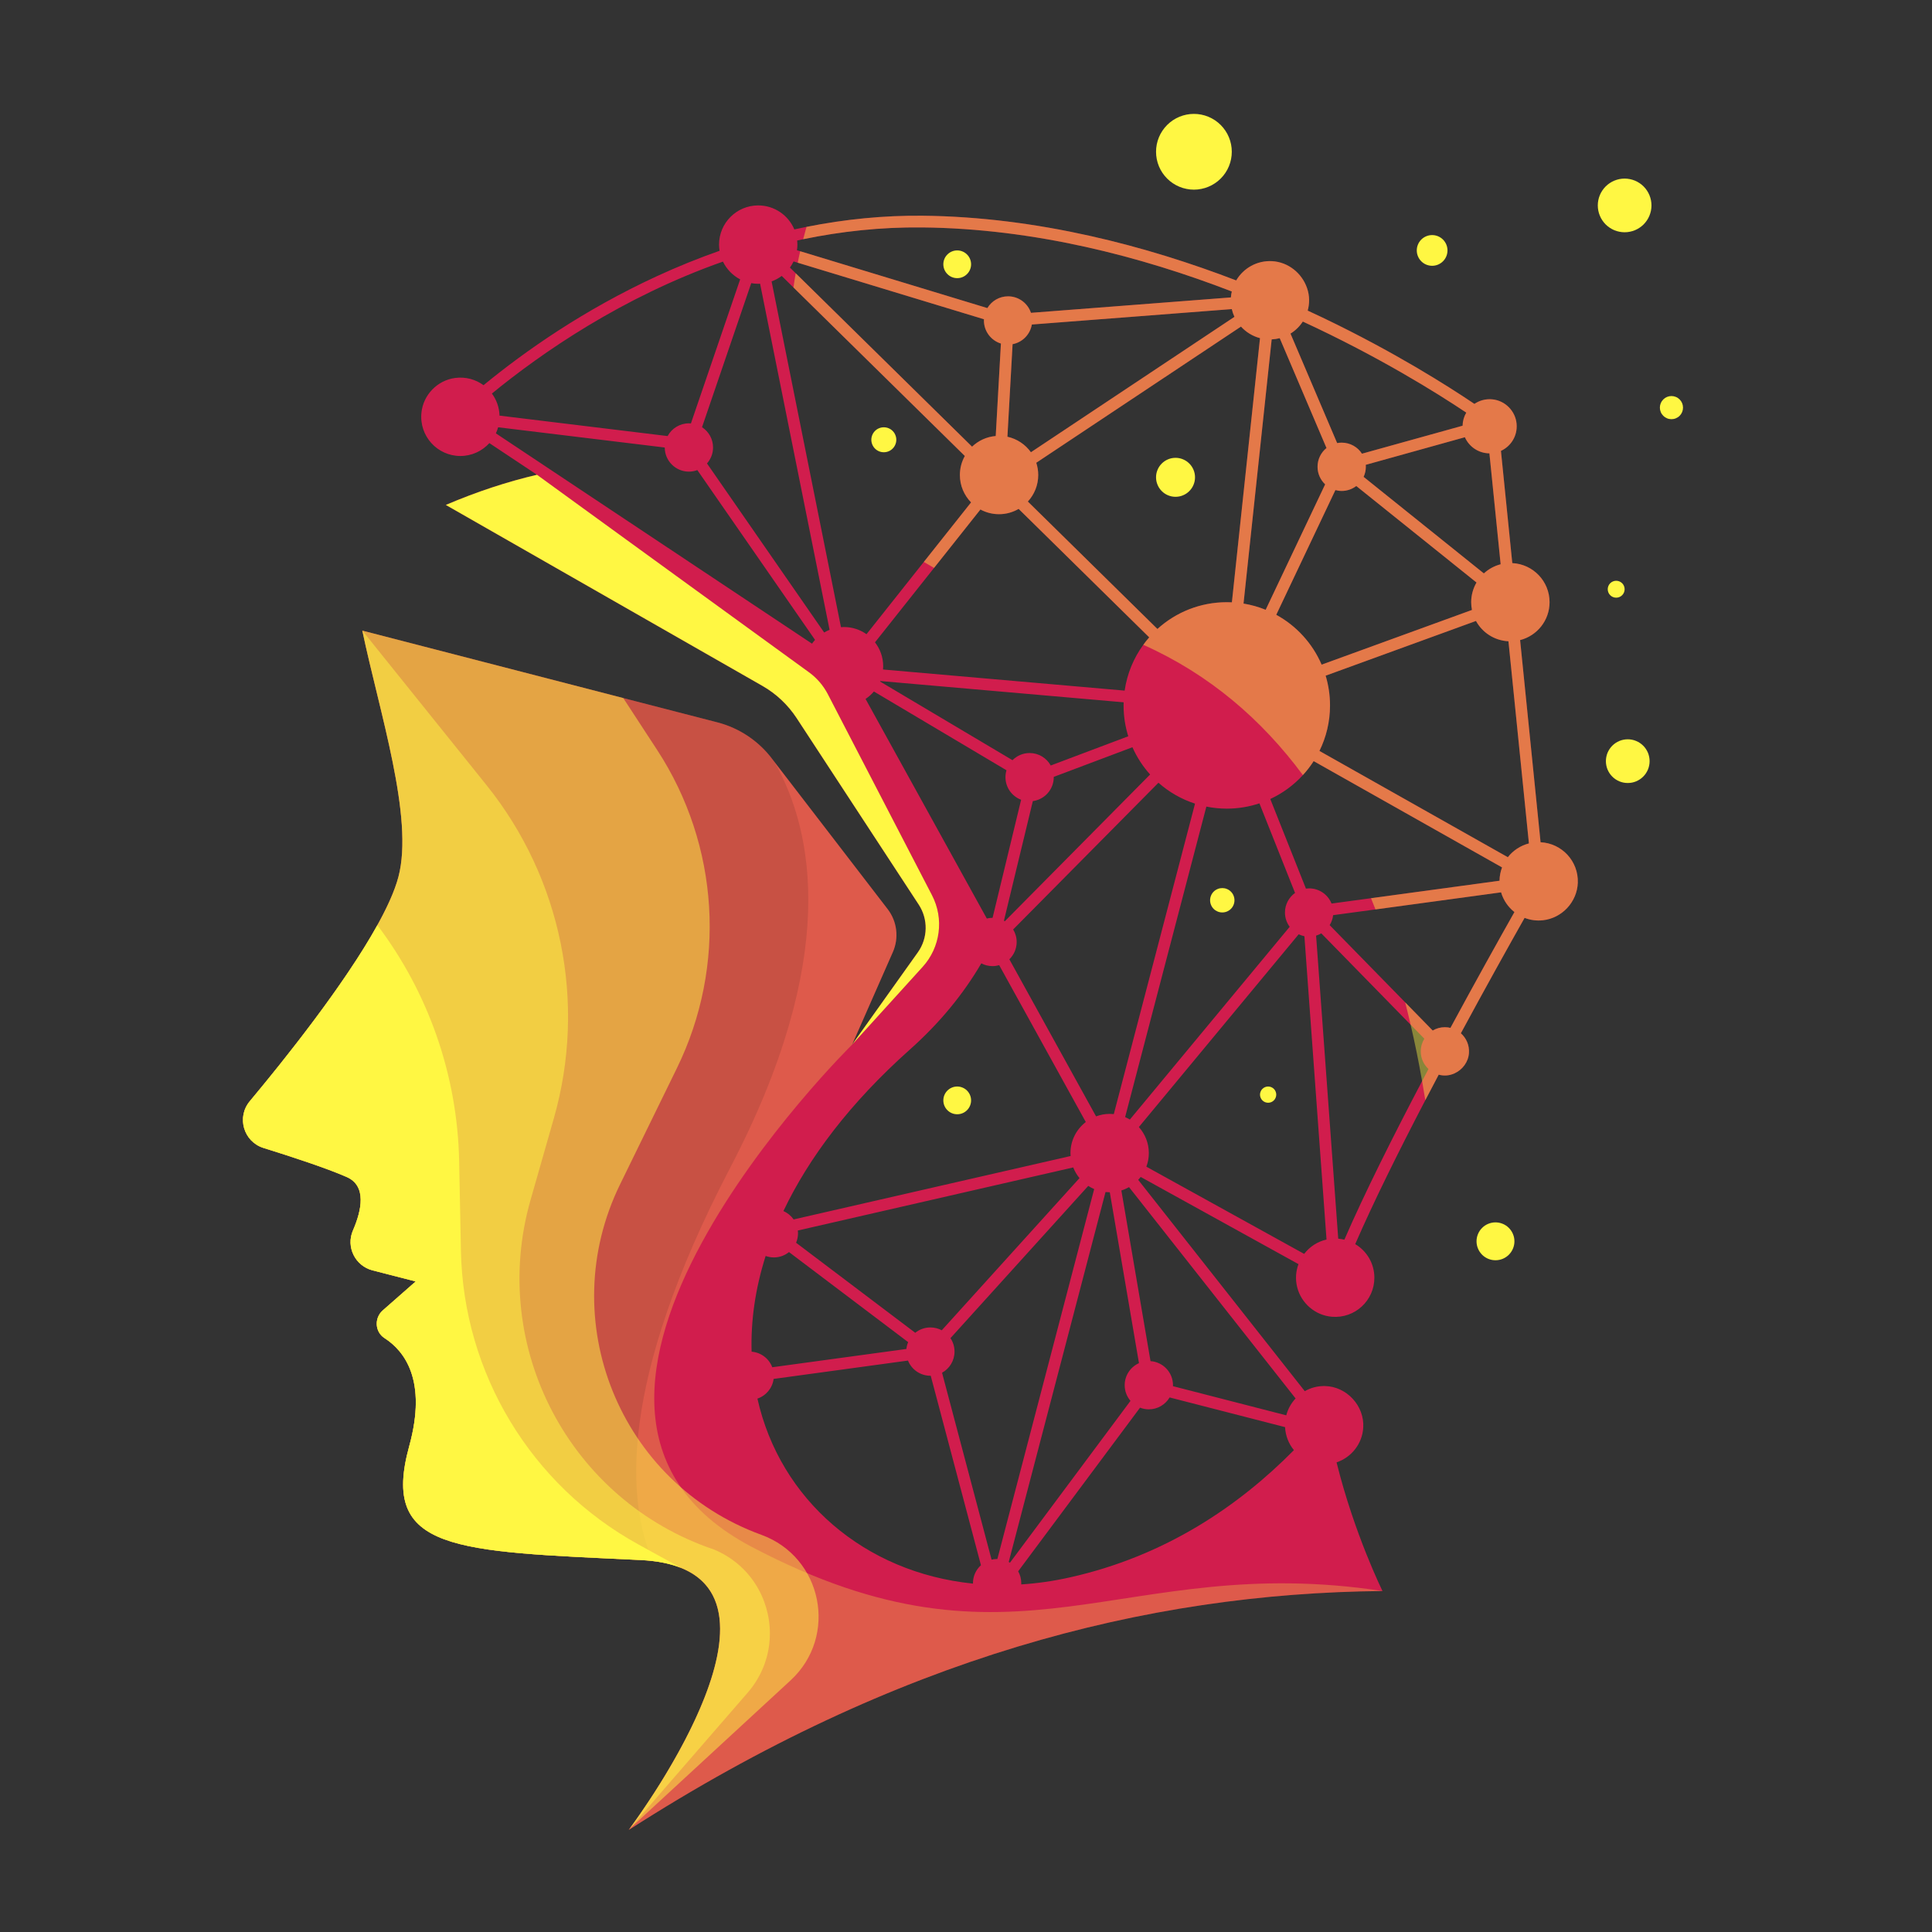 <svg xmlns="http://www.w3.org/2000/svg" xmlns:xlink="http://www.w3.org/1999/xlink" width="500" zoomAndPan="magnify" viewBox="0 0 375 375" height="500" preserveAspectRatio="xMidYMid meet" version="1.0"><rect x="0" y="0" width="375" height="375" fill="#333333" stroke="none"/><defs><filter x="0%" y="0%" width="100%" height="100%" id="92fc7ae495"><feColorMatrix values="0 0 0 0 1 0 0 0 0 1 0 0 0 0 1 0 0 0 1 0" color-interpolation-filters="sRGB"/></filter><mask id="256047857c"><g filter="url(#92fc7ae495)"><rect x="-37.5" width="450" fill="#000000" y="-37.5" height="450" fill-opacity="0.28"/></g></mask><clipPath id="98580e81e5"><path d="M 1 1 L 222.559 1 L 222.559 234.441 L 1 234.441 Z M 1 1 " clip-rule="nonzero"/></clipPath><clipPath id="079ee206d8"><rect x="0" width="223" y="0" height="235"/></clipPath><mask id="0b955357d9"><g filter="url(#92fc7ae495)"><rect x="-37.5" width="450" fill="#000000" y="-37.5" height="450" fill-opacity="0.1"/></g></mask><clipPath id="b905385448"><rect x="0" width="112" y="0" height="183"/></clipPath><mask id="65fb7ac0a9"><g filter="url(#92fc7ae495)"><rect x="-37.5" width="450" fill="#000000" y="-37.5" height="450" fill-opacity="0.5"/></g></mask><clipPath id="3d3a48d9a8"><path d="M 1 1 L 113 1 L 113 234.441 L 1 234.441 Z M 1 1 " clip-rule="nonzero"/></clipPath><clipPath id="afeb5302ce"><rect x="0" width="114" y="0" height="235"/></clipPath><mask id="816afb2fb9"><g filter="url(#92fc7ae495)"><rect x="-37.5" width="450" fill="#000000" y="-37.5" height="450" fill-opacity="0.21"/></g></mask><clipPath id="cd9904badb"><path d="M 0.398 1 L 96.641 1 L 96.641 112 L 0.398 112 Z M 0.398 1 " clip-rule="nonzero"/></clipPath><clipPath id="c56dc96c13"><rect x="0" width="97" y="0" height="113"/></clipPath><mask id="756133b84e"><g filter="url(#92fc7ae495)"><rect x="-37.5" width="450" fill="#000000" y="-37.5" height="450" fill-opacity="0.51"/></g></mask><clipPath id="c8ea3297f9"><path d="M 1 1 L 103.762 1 L 103.762 234.441 L 1 234.441 Z M 1 1 " clip-rule="nonzero"/></clipPath><clipPath id="84fb8320f9"><rect x="0" width="104" y="0" height="235"/></clipPath><mask id="94eb14d97a"><g filter="url(#92fc7ae495)"><rect x="-37.5" width="450" fill="#000000" y="-37.5" height="450" fill-opacity="0.42"/></g></mask><clipPath id="2fb35a352f"><path d="M 1 0.762 L 153.48 0.762 L 153.48 172.602 L 1 172.602 Z M 1 0.762 " clip-rule="nonzero"/></clipPath><clipPath id="b95e976f82"><rect x="0" width="154" y="0" height="173"/></clipPath></defs><path fill="#d11d4d" d="M 299.023 163.48 L 295.051 124.242 C 298.336 123.406 300.77 120.434 300.77 116.887 C 300.77 112.809 297.562 109.496 293.535 109.297 L 291.332 87.516 C 293.27 86.625 294.574 84.594 294.371 82.277 C 294.164 79.801 292.168 77.77 289.699 77.516 C 288.391 77.379 287.168 77.727 286.184 78.398 C 280.809 74.777 270.516 68.277 257.039 61.801 C 256 61.305 254.926 60.801 253.824 60.289 C 254.191 58.945 254.234 57.469 253.695 55.906 C 252.684 52.984 250.016 50.867 246.934 50.691 C 243.961 50.523 241.336 52.07 239.945 54.43 C 222.84 47.859 201.52 42.094 179.031 41.871 C 171.598 41.805 164.09 42.531 156.543 44.035 C 155.758 44.188 154.973 44.355 154.18 44.527 C 153.031 41.793 150.324 39.871 147.172 39.871 C 142.973 39.871 139.566 43.277 139.566 47.48 C 139.566 47.887 139.609 48.285 139.668 48.676 C 135.621 50.098 131.566 51.734 127.516 53.602 C 113.316 60.148 101.941 68.129 93.852 74.766 C 92.34 73.66 90.41 73.09 88.336 73.363 C 84.906 73.82 82.176 76.617 81.805 80.055 C 81.312 84.633 84.887 88.508 89.363 88.508 C 91.598 88.508 93.594 87.535 94.988 86.008 L 104.23 92.152 C 98.469 93.5 92.559 95.434 86.535 98.008 L 147.992 133.133 C 150.664 134.66 152.934 136.801 154.625 139.379 L 178.328 175.586 C 180.184 178.422 180.113 182.102 178.148 184.859 L 165.387 202.777 L 173.305 184.793 C 174.516 182.039 174.129 178.852 172.301 176.469 L 150.32 147.887 L 149.969 147.426 C 147.312 143.859 143.52 141.309 139.219 140.203 L 120.973 135.492 L 70.336 122.406 C 70.332 122.398 70.328 122.398 70.328 122.398 C 70.328 122.398 70.328 122.398 70.328 122.406 C 70.328 122.41 70.328 122.418 70.332 122.426 C 73.633 138.172 80.371 158.672 77.34 170.184 C 74.305 181.73 57.441 203.016 48.477 213.754 C 45.887 216.863 47.281 221.609 51.152 222.816 C 56.621 224.52 63.473 226.766 67.316 228.465 C 71.211 230.184 70.207 234.918 68.504 238.84 C 67.117 242.035 68.945 245.715 72.32 246.578 L 80.688 248.73 L 74.285 254.355 C 72.617 255.828 72.762 258.523 74.633 259.723 C 78.484 262.195 82.957 267.895 79.43 280.691 C 73.793 301.16 88.223 301.082 124.312 302.801 C 125.141 302.836 125.934 302.902 126.688 302.992 C 157.613 306.707 124.316 352.125 122.129 355.055 L 122.031 355.188 C 122.027 355.191 122.023 355.199 122.02 355.203 C 174.066 321.773 222.305 309.25 268.344 308.816 C 268.344 308.816 262.879 297.777 259.426 283.844 C 262.305 282.879 264.418 280.25 264.605 277.094 C 264.863 272.879 261.395 269.113 257.168 269.031 C 255.742 269 254.406 269.367 253.258 270.027 L 220.926 229.008 C 221.098 228.828 221.254 228.637 221.406 228.441 L 252.035 245.367 C 251.535 246.715 251.383 248.23 251.777 249.828 C 252.555 252.973 255.305 255.324 258.531 255.582 C 263.012 255.945 266.766 252.414 266.766 248.004 C 266.766 245.23 265.273 242.805 263.047 241.48 C 266.59 233.324 271.535 223.367 276.652 213.551 C 277.516 211.895 278.387 210.234 279.254 208.594 C 280.18 208.84 281.207 208.84 282.297 208.352 C 283.883 207.637 285.012 206.117 285.125 204.387 C 285.23 202.855 284.594 201.477 283.551 200.555 C 288.426 191.523 292.93 183.461 295.922 178.156 C 297.016 178.578 298.223 178.766 299.492 178.621 C 303.195 178.207 306.113 175.07 306.254 171.348 C 306.402 167.148 303.145 163.68 299.023 163.48 Z M 289.094 87.996 L 291.273 109.523 C 290.039 109.844 288.926 110.461 288.016 111.297 L 264.676 92.559 C 264.949 91.965 265.109 91.301 265.109 90.602 C 265.109 90.473 265.102 90.348 265.09 90.223 L 284.332 84.867 C 285.145 86.699 286.969 87.977 289.094 87.996 Z M 285.707 118.391 L 256.527 129.008 C 254.754 124.883 251.637 121.473 247.719 119.332 L 259.199 95.125 C 259.59 95.227 260 95.293 260.418 95.293 C 261.484 95.293 262.465 94.93 263.254 94.336 L 286.59 113.066 C 285.938 114.191 285.555 115.496 285.555 116.887 C 285.555 117.402 285.613 117.902 285.707 118.391 Z M 254.98 147.734 L 291.547 168.363 C 291.242 169.168 291.066 170.035 291.055 170.949 L 266.113 174.34 L 258.453 175.379 C 257.762 173.652 256.074 172.434 254.102 172.434 C 253.887 172.434 253.68 172.449 253.48 172.477 L 246.562 155.086 C 248.973 153.965 251.121 152.383 252.891 150.445 C 253.664 149.605 254.363 148.699 254.98 147.734 Z M 252.875 62.414 C 267.594 69.219 278.816 76.219 284.605 80.09 C 284.164 80.836 283.906 81.703 283.887 82.633 L 264.355 88.062 C 263.523 86.77 262.074 85.918 260.418 85.918 C 260.117 85.918 259.82 85.945 259.539 86.004 L 250.484 64.754 C 251.441 64.16 252.258 63.359 252.875 62.414 Z M 246.832 65.875 C 247.367 65.852 247.891 65.77 248.395 65.641 L 257.473 86.961 C 256.41 87.82 255.734 89.129 255.734 90.602 C 255.734 91.945 256.305 93.156 257.211 94.012 L 245.664 118.359 C 244.301 117.805 242.863 117.398 241.367 117.152 Z M 240.871 63.391 C 241.844 64.465 243.121 65.254 244.566 65.633 L 239.109 116.91 C 238.777 116.895 238.453 116.887 238.121 116.887 C 232.938 116.887 228.215 118.852 224.656 122.082 L 199.504 97.348 C 200.754 95.992 201.52 94.188 201.52 92.199 C 201.52 91.367 201.383 90.566 201.141 89.82 Z M 148.609 243.781 C 149.109 243.961 149.645 244.066 150.203 244.066 C 151.32 244.066 152.34 243.676 153.145 243.027 L 176.273 260.508 C 176.098 260.922 175.98 261.367 175.93 261.832 L 149.898 265.383 C 149.277 263.723 147.734 262.508 145.887 262.363 C 145.715 256.469 146.566 250.223 148.609 243.781 Z M 154.859 238.84 L 208.312 226.598 C 208.609 227.355 209.02 228.055 209.531 228.668 L 182.797 258.207 C 182.141 257.855 181.387 257.656 180.59 257.656 C 179.473 257.656 178.449 258.047 177.648 258.695 L 154.52 241.215 C 154.762 240.652 154.895 240.027 154.895 239.379 C 154.895 239.195 154.883 239.016 154.859 238.84 Z M 188.855 307.379 C 167.773 305.234 151.395 291.055 147.016 271.469 C 148.684 270.906 149.926 269.434 150.16 267.648 L 176.238 264.086 C 176.93 265.812 178.613 267.031 180.59 267.031 C 180.609 267.031 180.633 267.027 180.652 267.027 L 190.402 303.809 C 189.453 304.668 188.852 305.902 188.852 307.281 C 188.852 307.316 188.855 307.348 188.855 307.379 Z M 182.852 266.449 C 184.297 265.648 185.273 264.113 185.273 262.344 C 185.273 261.375 184.984 260.48 184.484 259.734 L 211.23 230.18 C 211.594 230.418 211.977 230.625 212.379 230.797 L 193.59 302.598 L 193.543 302.598 C 193.168 302.598 192.812 302.645 192.465 302.727 Z M 198.215 307.535 C 198.219 307.453 198.227 307.367 198.227 307.281 C 198.227 306.449 198.008 305.668 197.625 304.988 L 221.281 273.227 C 221.809 273.434 222.387 273.551 222.988 273.551 C 224.707 273.551 226.207 272.621 227.023 271.242 L 249.43 277.004 C 249.516 278.695 250.137 280.242 251.148 281.469 C 240.426 292.328 226.156 302.043 207.641 306.176 C 204.441 306.891 201.293 307.34 198.215 307.535 Z M 218.301 268.863 C 218.301 270.027 218.727 271.086 219.426 271.906 L 196.031 303.32 C 195.949 303.266 195.875 303.215 195.793 303.172 L 214.582 231.375 C 214.844 231.398 215.109 231.418 215.383 231.418 L 215.41 231.418 L 221.074 264.586 C 219.438 265.32 218.301 266.957 218.301 268.863 Z M 215.383 216.203 C 214.453 216.203 213.566 216.383 212.746 216.688 L 195.914 186.199 C 196.789 185.344 197.336 184.152 197.336 182.836 C 197.336 181.945 197.082 181.117 196.652 180.41 L 224.855 151.93 C 226.895 153.734 229.305 155.129 231.953 155.984 L 216.188 216.246 C 215.922 216.223 215.656 216.203 215.383 216.203 Z M 169.836 124.676 L 181.301 110.23 L 190.301 98.891 C 191.371 99.477 192.605 99.805 193.918 99.805 C 195.301 99.805 196.602 99.426 197.715 98.777 L 223.062 123.711 C 222.656 124.172 222.27 124.656 221.914 125.156 C 220.039 127.727 218.77 130.758 218.293 134.047 L 171.391 129.949 C 171.406 129.738 171.426 129.527 171.426 129.316 C 171.426 127.566 170.828 125.961 169.836 124.676 Z M 170.855 132.188 L 218.098 136.316 C 218.094 136.516 218.086 136.719 218.086 136.922 C 218.086 139.008 218.402 141.02 218.996 142.91 L 203.949 148.582 C 203.148 147.137 201.617 146.164 199.852 146.164 C 198.551 146.164 197.371 146.695 196.523 147.551 L 170.824 132.285 C 170.836 132.254 170.844 132.219 170.855 132.188 Z M 200.473 155.492 C 202.766 155.188 204.535 153.227 204.535 150.852 L 204.535 150.789 L 219.805 145.039 C 220.668 146.984 221.832 148.77 223.234 150.332 L 195.035 178.812 C 194.98 178.777 194.926 178.738 194.863 178.707 Z M 200.102 87.781 C 199.023 86.273 197.41 85.18 195.539 84.77 L 196.543 66.805 C 198.461 66.441 199.953 64.914 200.281 62.988 L 239.09 59.996 C 239.211 60.523 239.387 61.023 239.605 61.5 Z M 154.734 46.68 C 155.117 46.598 155.504 46.516 155.891 46.434 C 163.219 44.918 170.949 44.059 179.004 44.145 C 200.766 44.359 221.555 49.812 239.09 56.574 C 239 56.949 238.945 57.336 238.914 57.73 L 200.109 60.719 C 199.484 58.859 197.734 57.516 195.664 57.516 C 193.957 57.516 192.469 58.43 191.648 59.797 L 155.32 48.766 L 154.688 48.574 C 154.738 48.215 154.777 47.852 154.777 47.48 C 154.777 47.207 154.762 46.941 154.734 46.68 Z M 154.031 50.746 L 154.84 50.992 L 190.988 61.969 C 190.98 62.047 190.977 62.125 190.977 62.203 C 190.977 64.309 192.363 66.09 194.277 66.68 L 193.27 84.629 C 191.492 84.777 189.891 85.539 188.676 86.699 L 154.445 53.035 L 153.328 51.938 C 153.598 51.562 153.828 51.168 154.031 50.746 Z M 140.324 50.777 C 141.039 52.254 142.211 53.465 143.664 54.223 L 134.105 82.188 C 133.98 82.176 133.852 82.168 133.715 82.168 C 131.93 82.168 130.375 83.168 129.586 84.641 L 96.957 80.672 C 96.91 79.066 96.371 77.594 95.477 76.387 C 105.062 68.543 120.684 57.68 140.324 50.777 Z M 157.609 124.934 L 96.25 84.113 C 96.426 83.734 96.57 83.34 96.688 82.934 L 129.027 86.863 C 129.031 89.445 131.133 91.543 133.715 91.543 C 134.293 91.543 134.844 91.434 135.352 91.242 L 158.199 124.203 C 157.992 124.438 157.789 124.676 157.609 124.934 Z M 159.969 122.766 L 137.227 89.953 C 137.957 89.129 138.402 88.047 138.402 86.855 C 138.402 85.203 137.551 83.758 136.262 82.922 L 145.816 54.957 C 146.258 55.035 146.707 55.086 147.172 55.086 C 147.293 55.086 147.414 55.07 147.531 55.062 L 161.02 122.25 C 160.652 122.395 160.305 122.566 159.969 122.766 Z M 163.234 121.738 L 149.766 54.621 C 150.473 54.363 151.137 54.004 151.73 53.555 L 154.012 55.801 L 187.273 88.508 C 186.66 89.602 186.312 90.859 186.312 92.199 C 186.312 94.27 187.145 96.141 188.484 97.516 L 179.312 109.07 L 168.188 123.098 C 166.949 122.223 165.445 121.707 163.816 121.707 C 163.621 121.707 163.426 121.727 163.234 121.738 Z M 168.004 135.664 C 168.609 135.258 169.156 134.773 169.625 134.219 L 195.359 149.508 C 195.234 149.934 195.16 150.383 195.16 150.852 C 195.16 152.859 196.422 154.562 198.199 155.234 L 192.66 178.148 L 192.645 178.148 C 192.266 178.148 191.898 178.203 191.539 178.285 Z M 176.617 203.707 C 182.457 198.508 187.035 192.867 190.469 186.988 C 191.121 187.328 191.859 187.523 192.645 187.523 C 193.094 187.523 193.527 187.457 193.945 187.34 L 210.754 217.785 C 208.945 219.176 207.777 221.355 207.777 223.812 C 207.777 224.004 207.793 224.191 207.805 224.383 L 154.043 236.691 C 153.547 235.98 152.863 235.418 152.059 235.07 C 156.961 224.766 164.934 214.121 176.617 203.707 Z M 251.473 271.438 C 250.617 272.352 249.988 273.469 249.664 274.715 L 227.668 269.055 C 227.668 268.992 227.676 268.93 227.676 268.863 C 227.676 266.383 225.754 264.363 223.316 264.195 L 217.656 231.07 C 218.18 230.906 218.676 230.684 219.145 230.418 Z M 219.305 217.305 C 219.008 217.129 218.703 216.961 218.387 216.824 L 234.156 156.559 C 235.438 156.816 236.766 156.957 238.121 156.957 C 240.332 156.957 242.461 156.59 244.453 155.93 L 251.367 173.316 C 250.184 174.168 249.41 175.551 249.41 177.117 C 249.41 178.16 249.754 179.117 250.328 179.891 Z M 253.137 243.379 L 222.508 226.453 C 222.816 225.629 222.988 224.742 222.988 223.812 C 222.988 221.871 222.25 220.102 221.055 218.758 L 252.074 181.344 C 252.422 181.508 252.793 181.641 253.184 181.719 L 257.477 240.594 C 255.719 240.988 254.199 241.996 253.137 243.379 Z M 276.031 209.84 C 270.398 220.555 264.832 231.656 260.941 240.621 C 260.555 240.527 260.156 240.461 259.75 240.43 L 255.453 181.605 C 255.812 181.5 256.145 181.348 256.465 181.164 L 273.801 198.895 L 276.461 201.613 C 276.023 202.328 275.766 203.168 275.766 204.066 C 275.766 205.426 276.344 206.641 277.262 207.5 C 276.852 208.277 276.438 209.059 276.031 209.84 Z M 281.531 199.508 C 281.184 199.426 280.824 199.379 280.449 199.379 C 279.586 199.379 278.777 199.613 278.086 200.023 L 272.742 194.555 L 258.086 179.57 C 258.445 178.996 258.68 178.34 258.758 177.633 L 266.98 176.52 L 291.359 173.203 C 291.805 174.734 292.723 176.066 293.949 177.031 C 290.945 182.355 286.426 190.441 281.531 199.508 Z M 292.668 166.383 L 256.102 145.758 C 257.414 143.094 258.156 140.094 258.156 136.922 C 258.156 134.914 257.855 132.973 257.305 131.148 L 286.484 120.527 C 287.719 122.785 290.066 124.336 292.789 124.469 L 296.762 163.707 C 295.117 164.129 293.688 165.082 292.668 166.383 Z M 292.668 166.383 " fill-opacity="1" fill-rule="nonzero"/><path fill="#fff743" d="M 173.973 85.359 C 173.973 85.68 173.91 85.988 173.785 86.285 C 173.664 86.582 173.488 86.844 173.262 87.07 C 173.035 87.297 172.773 87.473 172.477 87.598 C 172.18 87.719 171.871 87.781 171.547 87.781 C 171.227 87.781 170.918 87.719 170.621 87.598 C 170.324 87.473 170.062 87.297 169.836 87.07 C 169.609 86.844 169.434 86.582 169.312 86.285 C 169.188 85.988 169.125 85.68 169.125 85.359 C 169.125 85.035 169.188 84.727 169.312 84.43 C 169.434 84.133 169.609 83.871 169.836 83.645 C 170.062 83.418 170.324 83.242 170.621 83.121 C 170.918 82.996 171.227 82.938 171.547 82.938 C 171.871 82.938 172.18 82.996 172.477 83.121 C 172.773 83.242 173.035 83.418 173.262 83.645 C 173.488 83.871 173.664 84.133 173.785 84.43 C 173.91 84.727 173.973 85.035 173.973 85.359 Z M 173.973 85.359 " fill-opacity="1" fill-rule="nonzero"/><path fill="#fff743" d="M 188.488 51.297 C 188.488 51.652 188.418 51.996 188.281 52.328 C 188.145 52.656 187.949 52.949 187.699 53.199 C 187.445 53.453 187.156 53.648 186.824 53.785 C 186.496 53.922 186.152 53.988 185.793 53.988 C 185.438 53.988 185.094 53.922 184.762 53.785 C 184.434 53.648 184.145 53.453 183.891 53.199 C 183.637 52.949 183.441 52.656 183.305 52.328 C 183.168 51.996 183.102 51.652 183.102 51.297 C 183.102 50.941 183.168 50.598 183.305 50.266 C 183.441 49.938 183.637 49.645 183.891 49.395 C 184.145 49.141 184.434 48.945 184.762 48.809 C 185.094 48.672 185.438 48.605 185.793 48.605 C 186.152 48.605 186.496 48.672 186.824 48.809 C 187.156 48.945 187.445 49.141 187.699 49.395 C 187.949 49.645 188.145 49.938 188.281 50.266 C 188.418 50.598 188.488 50.941 188.488 51.297 Z M 188.488 51.297 " fill-opacity="1" fill-rule="nonzero"/><path fill="#fff743" d="M 239.09 29.457 C 239.09 29.941 239.043 30.418 238.949 30.895 C 238.855 31.367 238.715 31.824 238.531 32.273 C 238.348 32.719 238.121 33.141 237.852 33.543 C 237.586 33.945 237.281 34.316 236.938 34.656 C 236.598 35 236.227 35.305 235.824 35.57 C 235.422 35.84 235 36.066 234.551 36.25 C 234.105 36.438 233.648 36.574 233.172 36.668 C 232.699 36.766 232.223 36.812 231.738 36.812 C 231.258 36.812 230.777 36.766 230.305 36.668 C 229.832 36.574 229.371 36.438 228.926 36.25 C 228.48 36.066 228.055 35.84 227.652 35.57 C 227.254 35.305 226.883 35 226.539 34.656 C 226.199 34.316 225.895 33.945 225.625 33.543 C 225.355 33.141 225.129 32.719 224.945 32.273 C 224.762 31.824 224.621 31.367 224.527 30.895 C 224.434 30.418 224.387 29.941 224.387 29.457 C 224.387 28.977 224.434 28.496 224.527 28.023 C 224.621 27.551 224.762 27.09 224.945 26.645 C 225.129 26.199 225.355 25.773 225.625 25.375 C 225.895 24.973 226.199 24.602 226.539 24.258 C 226.883 23.918 227.254 23.613 227.652 23.344 C 228.055 23.078 228.48 22.852 228.926 22.664 C 229.371 22.48 229.832 22.34 230.305 22.246 C 230.777 22.152 231.258 22.105 231.738 22.105 C 232.223 22.105 232.699 22.152 233.172 22.246 C 233.648 22.34 234.105 22.48 234.551 22.664 C 235 22.852 235.422 23.078 235.824 23.344 C 236.227 23.613 236.598 23.918 236.938 24.258 C 237.281 24.602 237.586 24.973 237.852 25.375 C 238.121 25.773 238.348 26.199 238.531 26.645 C 238.715 27.09 238.855 27.551 238.949 28.023 C 239.043 28.496 239.09 28.977 239.09 29.457 Z M 239.09 29.457 " fill-opacity="1" fill-rule="nonzero"/><path fill="#fff743" d="M 326.672 79.117 C 326.672 79.414 326.617 79.703 326.504 79.977 C 326.387 80.254 326.227 80.496 326.016 80.707 C 325.805 80.918 325.562 81.078 325.285 81.191 C 325.012 81.309 324.727 81.363 324.426 81.363 C 324.129 81.363 323.844 81.309 323.566 81.191 C 323.293 81.078 323.051 80.918 322.84 80.707 C 322.629 80.496 322.465 80.254 322.352 79.977 C 322.238 79.703 322.18 79.414 322.18 79.117 C 322.18 78.82 322.238 78.535 322.352 78.258 C 322.465 77.984 322.629 77.742 322.84 77.531 C 323.051 77.32 323.293 77.156 323.566 77.043 C 323.844 76.93 324.129 76.871 324.426 76.871 C 324.727 76.871 325.012 76.93 325.285 77.043 C 325.562 77.156 325.805 77.32 326.016 77.531 C 326.227 77.742 326.387 77.984 326.504 78.258 C 326.617 78.535 326.672 78.82 326.672 79.117 Z M 326.672 79.117 " fill-opacity="1" fill-rule="nonzero"/><path fill="#fff743" d="M 315.34 114.367 C 315.34 114.586 315.297 114.797 315.215 114.996 C 315.133 115.199 315.012 115.375 314.859 115.527 C 314.707 115.684 314.527 115.801 314.328 115.883 C 314.125 115.969 313.918 116.008 313.699 116.008 C 313.48 116.008 313.273 115.969 313.07 115.883 C 312.871 115.801 312.691 115.684 312.539 115.527 C 312.387 115.375 312.266 115.199 312.184 114.996 C 312.102 114.797 312.059 114.586 312.059 114.367 C 312.059 114.152 312.102 113.941 312.184 113.742 C 312.266 113.539 312.387 113.363 312.539 113.207 C 312.691 113.055 312.871 112.938 313.07 112.852 C 313.273 112.77 313.48 112.727 313.699 112.727 C 313.918 112.727 314.125 112.77 314.328 112.852 C 314.527 112.938 314.707 113.055 314.859 113.207 C 315.012 113.363 315.133 113.539 315.215 113.742 C 315.297 113.941 315.34 114.152 315.34 114.367 Z M 315.34 114.367 " fill-opacity="1" fill-rule="nonzero"/><path fill="#fff743" d="M 280.957 48.609 C 280.957 49.004 280.879 49.383 280.73 49.75 C 280.578 50.113 280.363 50.438 280.082 50.715 C 279.805 50.996 279.48 51.211 279.117 51.363 C 278.75 51.512 278.371 51.59 277.977 51.59 C 277.582 51.59 277.199 51.512 276.836 51.363 C 276.469 51.211 276.148 50.996 275.867 50.715 C 275.59 50.438 275.375 50.113 275.223 49.75 C 275.07 49.383 274.996 49.004 274.996 48.609 C 274.996 48.215 275.07 47.832 275.223 47.469 C 275.375 47.102 275.59 46.781 275.867 46.5 C 276.148 46.223 276.469 46.008 276.836 45.855 C 277.199 45.703 277.582 45.629 277.977 45.629 C 278.371 45.629 278.75 45.703 279.117 45.855 C 279.48 46.008 279.805 46.223 280.082 46.5 C 280.363 46.781 280.578 47.102 280.73 47.469 C 280.879 47.832 280.957 48.215 280.957 48.609 Z M 280.957 48.609 " fill-opacity="1" fill-rule="nonzero"/><path fill="#fff743" d="M 320.188 147.738 C 320.188 148.016 320.16 148.293 320.105 148.566 C 320.051 148.84 319.973 149.105 319.867 149.363 C 319.758 149.621 319.629 149.863 319.473 150.098 C 319.32 150.328 319.141 150.543 318.945 150.738 C 318.75 150.938 318.535 151.113 318.301 151.266 C 318.07 151.422 317.828 151.551 317.57 151.66 C 317.312 151.766 317.047 151.848 316.773 151.902 C 316.5 151.953 316.223 151.98 315.945 151.98 C 315.668 151.98 315.391 151.953 315.117 151.902 C 314.844 151.848 314.578 151.766 314.32 151.66 C 314.062 151.551 313.82 151.422 313.586 151.266 C 313.355 151.113 313.141 150.938 312.945 150.738 C 312.746 150.543 312.57 150.328 312.418 150.098 C 312.262 149.863 312.133 149.621 312.023 149.363 C 311.918 149.105 311.836 148.84 311.785 148.566 C 311.73 148.293 311.703 148.016 311.703 147.738 C 311.703 147.461 311.73 147.184 311.785 146.91 C 311.836 146.637 311.918 146.371 312.023 146.113 C 312.133 145.859 312.262 145.613 312.418 145.383 C 312.57 145.148 312.746 144.934 312.945 144.738 C 313.141 144.543 313.355 144.367 313.586 144.211 C 313.82 144.055 314.062 143.926 314.32 143.82 C 314.578 143.711 314.844 143.633 315.117 143.578 C 315.391 143.523 315.668 143.496 315.945 143.496 C 316.223 143.496 316.5 143.523 316.773 143.578 C 317.047 143.633 317.312 143.711 317.57 143.82 C 317.828 143.926 318.07 144.055 318.301 144.211 C 318.535 144.367 318.75 144.543 318.945 144.738 C 319.141 144.934 319.32 145.148 319.473 145.383 C 319.629 145.613 319.758 145.859 319.867 146.113 C 319.973 146.371 320.051 146.637 320.105 146.91 C 320.16 147.184 320.188 147.461 320.188 147.738 Z M 320.188 147.738 " fill-opacity="1" fill-rule="nonzero"/><path fill="#fff743" d="M 293.949 240.938 C 293.949 241.426 293.855 241.895 293.668 242.344 C 293.48 242.797 293.215 243.191 292.871 243.539 C 292.527 243.883 292.129 244.148 291.68 244.336 C 291.227 244.52 290.758 244.613 290.27 244.613 C 289.785 244.613 289.316 244.52 288.863 244.336 C 288.414 244.148 288.016 243.883 287.672 243.539 C 287.328 243.191 287.062 242.797 286.875 242.344 C 286.688 241.895 286.594 241.426 286.594 240.938 C 286.594 240.449 286.688 239.98 286.875 239.531 C 287.062 239.082 287.328 238.684 287.672 238.34 C 288.016 237.992 288.414 237.727 288.863 237.543 C 289.316 237.355 289.785 237.262 290.27 237.262 C 290.758 237.262 291.227 237.355 291.68 237.543 C 292.129 237.727 292.527 237.992 292.871 238.34 C 293.215 238.684 293.48 239.082 293.668 239.531 C 293.855 239.98 293.949 240.449 293.949 240.938 Z M 293.949 240.938 " fill-opacity="1" fill-rule="nonzero"/><path fill="#fff743" d="M 239.609 174.738 C 239.609 175.055 239.551 175.355 239.43 175.645 C 239.312 175.934 239.141 176.191 238.918 176.414 C 238.695 176.637 238.441 176.805 238.148 176.926 C 237.859 177.047 237.559 177.105 237.246 177.105 C 236.93 177.105 236.629 177.047 236.34 176.926 C 236.051 176.805 235.793 176.637 235.57 176.414 C 235.348 176.191 235.18 175.934 235.059 175.645 C 234.938 175.355 234.879 175.055 234.879 174.738 C 234.879 174.426 234.938 174.125 235.059 173.836 C 235.18 173.543 235.348 173.289 235.57 173.066 C 235.793 172.844 236.051 172.672 236.34 172.555 C 236.629 172.434 236.93 172.375 237.246 172.375 C 237.559 172.375 237.859 172.434 238.148 172.555 C 238.441 172.672 238.695 172.844 238.918 173.066 C 239.141 173.289 239.312 173.543 239.43 173.836 C 239.551 174.125 239.609 174.426 239.609 174.738 Z M 239.609 174.738 " fill-opacity="1" fill-rule="nonzero"/><path fill="#fff743" d="M 247.719 212.469 C 247.719 212.676 247.68 212.879 247.598 213.07 C 247.52 213.266 247.406 213.434 247.258 213.582 C 247.109 213.73 246.941 213.844 246.746 213.926 C 246.555 214.004 246.352 214.043 246.145 214.043 C 245.934 214.043 245.734 214.004 245.539 213.926 C 245.348 213.844 245.176 213.73 245.027 213.582 C 244.883 213.434 244.766 213.266 244.688 213.07 C 244.605 212.879 244.566 212.676 244.566 212.469 C 244.566 212.258 244.605 212.059 244.688 211.867 C 244.766 211.672 244.883 211.5 245.027 211.355 C 245.176 211.207 245.348 211.094 245.539 211.012 C 245.734 210.934 245.934 210.891 246.145 210.891 C 246.352 210.891 246.555 210.934 246.746 211.012 C 246.941 211.094 247.109 211.207 247.258 211.355 C 247.406 211.5 247.52 211.672 247.598 211.867 C 247.68 212.059 247.719 212.258 247.719 212.469 Z M 247.719 212.469 " fill-opacity="1" fill-rule="nonzero"/><path fill="#fff743" d="M 188.488 213.586 C 188.488 213.941 188.418 214.285 188.281 214.617 C 188.145 214.945 187.949 215.238 187.699 215.488 C 187.445 215.742 187.156 215.938 186.824 216.074 C 186.496 216.211 186.152 216.277 185.793 216.277 C 185.438 216.277 185.094 216.211 184.762 216.074 C 184.434 215.938 184.145 215.742 183.891 215.488 C 183.637 215.238 183.441 214.945 183.305 214.617 C 183.168 214.285 183.102 213.941 183.102 213.586 C 183.102 213.227 183.168 212.883 183.305 212.555 C 183.441 212.227 183.637 211.934 183.891 211.68 C 184.145 211.43 184.434 211.234 184.762 211.098 C 185.094 210.961 185.438 210.891 185.793 210.891 C 186.152 210.891 186.496 210.961 186.824 211.098 C 187.156 211.234 187.445 211.43 187.699 211.68 C 187.949 211.934 188.145 212.227 188.281 212.555 C 188.418 212.883 188.488 213.227 188.488 213.586 Z M 188.488 213.586 " fill-opacity="1" fill-rule="nonzero"/><path fill="#fff743" d="M 231.953 92.645 C 231.953 93.148 231.859 93.629 231.664 94.094 C 231.473 94.559 231.199 94.969 230.844 95.32 C 230.492 95.676 230.082 95.949 229.617 96.141 C 229.156 96.336 228.672 96.43 228.172 96.43 C 227.668 96.43 227.188 96.336 226.723 96.141 C 226.258 95.949 225.848 95.676 225.496 95.32 C 225.141 94.969 224.867 94.559 224.676 94.094 C 224.48 93.629 224.387 93.148 224.387 92.645 C 224.387 92.145 224.48 91.66 224.676 91.199 C 224.867 90.734 225.141 90.324 225.496 89.973 C 225.848 89.617 226.258 89.344 226.723 89.152 C 227.188 88.957 227.668 88.863 228.172 88.863 C 228.672 88.863 229.156 88.957 229.617 89.152 C 230.082 89.344 230.492 89.617 230.844 89.973 C 231.199 90.324 231.473 90.734 231.664 91.199 C 231.859 91.66 231.953 92.145 231.953 92.645 Z M 231.953 92.645 " fill-opacity="1" fill-rule="nonzero"/><path fill="#fff743" d="M 320.551 39.875 C 320.551 40.215 320.516 40.555 320.449 40.891 C 320.383 41.227 320.285 41.551 320.152 41.867 C 320.023 42.184 319.859 42.484 319.672 42.766 C 319.48 43.051 319.266 43.316 319.023 43.559 C 318.781 43.797 318.52 44.016 318.234 44.203 C 317.949 44.395 317.648 44.555 317.332 44.688 C 317.016 44.816 316.691 44.914 316.355 44.98 C 316.02 45.051 315.684 45.082 315.34 45.082 C 314.996 45.082 314.66 45.051 314.324 44.98 C 313.988 44.914 313.66 44.816 313.348 44.688 C 313.031 44.555 312.73 44.395 312.445 44.203 C 312.16 44.016 311.898 43.797 311.656 43.559 C 311.414 43.316 311.199 43.051 311.008 42.766 C 310.816 42.484 310.656 42.184 310.527 41.867 C 310.395 41.551 310.297 41.227 310.23 40.891 C 310.164 40.555 310.129 40.215 310.129 39.875 C 310.129 39.531 310.164 39.191 310.23 38.855 C 310.297 38.52 310.395 38.195 310.527 37.879 C 310.656 37.562 310.816 37.262 311.008 36.98 C 311.199 36.695 311.414 36.43 311.656 36.188 C 311.898 35.949 312.16 35.73 312.445 35.543 C 312.73 35.352 313.031 35.191 313.348 35.059 C 313.66 34.93 313.988 34.832 314.324 34.762 C 314.66 34.695 314.996 34.664 315.34 34.664 C 315.684 34.664 316.02 34.695 316.355 34.766 C 316.691 34.832 317.016 34.93 317.332 35.059 C 317.648 35.191 317.949 35.352 318.234 35.543 C 318.52 35.73 318.781 35.949 319.023 36.188 C 319.266 36.43 319.48 36.695 319.672 36.98 C 319.859 37.262 320.023 37.562 320.152 37.879 C 320.285 38.195 320.383 38.52 320.449 38.855 C 320.516 39.191 320.551 39.531 320.551 39.875 Z M 320.551 39.875 " fill-opacity="1" fill-rule="nonzero"/><g mask="url(#256047857c)"><g transform="matrix(1, 0, 0, 1, 46, 121)"><g clip-path="url(#079ee206d8)"><g clip-path="url(#98580e81e5)"><path fill="#fff743" d="M 76.129 234.055 C 78.316 231.125 111.613 185.707 80.688 181.992 C 79.934 181.902 79.141 181.836 78.312 181.801 C 42.223 180.082 27.793 180.16 33.43 159.691 C 36.957 146.895 32.48 141.195 28.633 138.723 C 26.762 137.523 26.617 134.828 28.285 133.355 L 34.688 127.73 L 26.32 125.578 C 22.945 124.715 21.117 121.035 22.504 117.84 C 24.207 113.918 25.211 109.184 21.316 107.465 C 17.473 105.766 10.621 103.52 5.152 101.816 C 1.281 100.609 -0.113 95.863 2.477 92.754 C 11.441 82.016 28.305 60.73 31.34 49.184 C 34.371 37.672 27.633 17.172 24.332 1.426 C 24.328 1.418 24.328 1.41 24.328 1.406 C 24.328 1.398 24.328 1.398 24.328 1.398 C 24.328 1.398 24.332 1.398 24.336 1.406 L 74.973 14.492 L 93.219 19.203 C 97.52 20.309 101.312 22.859 103.969 26.426 L 104.32 26.887 L 126.301 55.469 C 128.129 57.852 128.516 61.039 127.305 63.793 L 119.387 81.777 C 119.387 81.777 48.035 151.934 99.867 179.223 C 151.699 206.516 171.305 180.035 222.344 187.816 C 176.305 188.25 128.066 200.773 76.02 234.203 C 76.023 234.199 76.027 234.191 76.031 234.188 Z M 76.129 234.055 " fill-opacity="1" fill-rule="nonzero"/></g></g></g></g><g mask="url(#0b955357d9)"><g transform="matrix(1, 0, 0, 1, 46, 121)"><g clip-path="url(#b905385448)"><path fill="#000000" d="M 95.766 105.598 C 73.801 147.676 75.738 170.52 80.688 181.992 C 79.934 181.902 79.141 181.836 78.312 181.801 C 42.223 180.082 27.793 180.16 33.43 159.691 C 36.957 146.895 32.48 141.195 28.633 138.723 C 26.762 137.523 26.617 134.828 28.285 133.355 L 34.688 127.73 L 26.32 125.578 C 22.945 124.715 21.117 121.035 22.504 117.84 C 24.207 113.918 25.211 109.184 21.316 107.465 C 17.473 105.766 10.621 103.52 5.152 101.816 C 1.281 100.609 -0.113 95.863 2.477 92.754 C 11.441 82.016 28.305 60.73 31.34 49.184 C 34.371 37.672 27.633 17.172 24.332 1.426 C 24.328 1.418 24.328 1.41 24.328 1.406 C 24.328 1.398 24.328 1.398 24.328 1.398 C 24.328 1.398 24.332 1.398 24.336 1.406 L 74.973 14.492 L 93.219 19.203 C 97.52 20.309 101.312 22.859 103.969 26.426 L 104.32 26.887 C 112.043 40.492 116.852 65.195 95.766 105.598 Z M 95.766 105.598 " fill-opacity="1" fill-rule="nonzero"/></g></g></g><g mask="url(#65fb7ac0a9)"><g transform="matrix(1, 0, 0, 1, 46, 121)"><g clip-path="url(#afeb5302ce)"><g clip-path="url(#3d3a48d9a8)"><path fill="#fff743" d="M 76.129 234.055 C 78.367 231.051 113.254 183.469 78.312 181.801 C 42.223 180.082 27.793 180.16 33.43 159.691 C 36.957 146.895 32.48 141.195 28.633 138.723 C 26.762 137.523 26.617 134.828 28.285 133.355 L 34.688 127.73 L 26.32 125.578 C 22.945 124.715 21.117 121.035 22.504 117.84 C 24.207 113.918 25.211 109.184 21.316 107.465 C 17.473 105.766 10.621 103.52 5.152 101.816 C 1.281 100.609 -0.113 95.863 2.477 92.754 C 11.441 82.016 28.305 60.73 31.34 49.184 C 34.371 37.672 27.633 17.172 24.332 1.426 C 24.328 1.418 24.328 1.41 24.328 1.406 C 24.328 1.398 24.328 1.398 24.328 1.398 C 24.328 1.398 24.332 1.398 24.336 1.406 L 74.973 14.492 L 81.562 24.582 C 93.625 43.059 95.078 66.523 85.379 86.344 L 74.352 108.891 C 61.477 135.215 74.254 166.887 101.785 176.91 C 113.656 181.23 116.738 196.59 107.453 205.156 Z M 76.129 234.055 " fill-opacity="1" fill-rule="nonzero"/></g></g></g></g><g mask="url(#816afb2fb9)"><g transform="matrix(1, 0, 0, 1, 86, 91)"><g clip-path="url(#c56dc96c13)"><g clip-path="url(#cd9904badb)"><path fill="#000000" d="M 92.148 93.859 C 94.113 91.102 94.184 87.422 92.328 84.586 L 68.625 48.379 C 66.934 45.801 64.664 43.66 61.992 42.133 L 0.535 7.008 C 6.559 4.434 12.469 2.5 18.23 1.152 L 71.012 39.477 C 72.559 40.598 73.82 42.066 74.699 43.766 L 94.902 82.762 C 97.266 87.316 96.543 92.863 93.094 96.664 L 79.387 111.77 Z M 92.148 93.859 " fill-opacity="1" fill-rule="nonzero"/></g></g></g></g><path fill="#fff743" d="M 178.148 184.859 C 180.113 182.102 180.184 178.422 178.328 175.586 L 154.625 139.379 C 152.934 136.801 150.664 134.66 147.992 133.133 L 86.535 98.008 C 92.559 95.434 98.469 93.5 104.23 92.152 L 157.012 130.477 C 158.559 131.598 159.82 133.066 160.699 134.766 L 180.902 173.762 C 183.266 178.316 182.543 183.863 179.094 187.664 L 165.387 202.77 Z M 178.148 184.859 " fill-opacity="1" fill-rule="nonzero"/><g mask="url(#756133b84e)"><g transform="matrix(1, 0, 0, 1, 46, 121)"><g clip-path="url(#84fb8320f9)"><g clip-path="url(#c8ea3297f9)"><path fill="#fff743" d="M 103.434 196.055 C 103.434 200.082 102.055 204.164 99.125 207.547 L 76.129 234.055 C 78.051 231.477 104.012 196.074 89.258 185.023 C 88.375 184.359 87.34 183.785 86.141 183.305 C 84.051 182.473 81.465 181.949 78.312 181.801 C 42.223 180.082 27.793 180.16 33.43 159.691 C 36.957 146.895 32.48 141.195 28.633 138.723 C 26.762 137.523 26.617 134.828 28.285 133.355 L 34.688 127.73 L 26.32 125.578 C 22.945 124.715 21.117 121.035 22.504 117.84 C 24.207 113.918 25.211 109.184 21.316 107.465 C 17.473 105.766 10.621 103.52 5.152 101.816 C 1.281 100.609 -0.113 95.863 2.477 92.754 C 9.355 84.516 20.883 70.066 27.246 58.57 C 29.18 55.082 30.637 51.871 31.34 49.184 C 34.371 37.672 27.633 17.172 24.332 1.426 C 24.328 1.418 24.328 1.41 24.328 1.406 C 24.332 1.406 24.336 1.406 24.336 1.406 L 48.426 31.387 C 63.023 49.547 67.898 73.664 61.5 96.066 L 56.977 111.922 C 48.836 140.43 64.535 170.301 92.625 179.777 C 99.555 182.676 103.434 189.289 103.434 196.055 Z M 103.434 196.055 " fill-opacity="1" fill-rule="nonzero"/></g></g></g></g><path fill="#fff743" d="M 132.141 304.305 C 130.051 303.473 127.465 302.949 124.312 302.801 C 88.223 301.082 73.793 301.16 79.43 280.691 C 82.957 267.895 78.48 262.195 74.633 259.723 C 72.762 258.523 72.617 255.828 74.285 254.355 L 80.688 248.73 L 72.32 246.578 C 68.945 245.715 67.117 242.035 68.504 238.84 C 70.207 234.918 71.211 230.184 67.316 228.465 C 63.473 226.766 56.621 224.52 51.152 222.816 C 47.281 221.609 45.887 216.863 48.477 213.754 C 55.355 205.516 66.883 191.066 73.246 179.57 C 83.164 192.691 88.793 208.707 89.121 225.391 L 89.465 242.781 C 89.934 266.566 103.062 288.293 123.895 299.766 Z M 132.141 304.305 " fill-opacity="1" fill-rule="nonzero"/><g mask="url(#94eb14d97a)"><g transform="matrix(1, 0, 0, 1, 153, 41)"><g clip-path="url(#b95e976f82)"><g clip-path="url(#2fb35a352f)"><path fill="#fff743" d="M 146.023 122.48 L 142.051 83.242 C 145.336 82.406 147.77 79.434 147.77 75.887 C 147.77 71.809 144.562 68.496 140.535 68.297 L 138.332 46.516 C 140.27 45.625 141.574 43.594 141.371 41.277 C 141.164 38.801 139.168 36.77 136.699 36.516 C 135.391 36.379 134.168 36.727 133.184 37.398 C 127.809 33.777 117.516 27.277 104.039 20.801 C 103 20.305 101.926 19.801 100.824 19.289 C 101.191 17.945 101.234 16.469 100.695 14.906 C 99.684 11.984 97.016 9.867 93.934 9.691 C 90.961 9.523 88.336 11.07 86.945 13.43 C 69.84 6.859 48.52 1.094 26.031 0.871 C 18.598 0.805 11.09 1.531 3.543 3.035 C 3.316 3.824 3.098 4.629 2.891 5.434 C 10.219 3.918 17.949 3.059 26.004 3.145 C 47.766 3.359 68.555 8.812 86.09 15.574 C 86 15.949 85.945 16.336 85.914 16.73 L 47.109 19.719 C 46.484 17.859 44.734 16.516 42.664 16.516 C 40.957 16.516 39.469 17.43 38.648 18.797 L 2.32 7.766 C 2.148 8.5 1.984 9.246 1.84 9.992 L 37.988 20.969 C 37.98 21.047 37.977 21.125 37.977 21.203 C 37.977 23.309 39.363 25.09 41.277 25.68 L 40.27 43.629 C 38.492 43.777 36.891 44.539 35.676 45.699 L 1.445 12.035 C 1.285 12.957 1.137 13.875 1.012 14.801 L 34.273 47.508 C 33.66 48.602 33.312 49.859 33.312 51.199 C 33.312 53.27 34.145 55.141 35.484 56.516 L 26.312 68.07 C 26.961 68.461 27.625 68.848 28.301 69.23 L 37.301 57.891 C 38.371 58.477 39.605 58.805 40.918 58.805 C 42.301 58.805 43.602 58.426 44.715 57.777 L 70.062 82.711 C 69.656 83.172 69.27 83.656 68.914 84.156 C 81.789 89.918 91.938 98.707 99.891 109.445 C 100.664 108.605 101.363 107.699 101.98 106.734 L 138.547 127.363 C 138.242 128.168 138.066 129.035 138.055 129.949 L 113.113 133.34 C 113.406 134.062 113.699 134.789 113.98 135.52 L 138.359 132.203 C 138.805 133.734 139.723 135.066 140.949 136.031 C 137.945 141.355 133.43 149.441 128.531 158.508 C 128.184 158.426 127.824 158.379 127.449 158.379 C 126.586 158.379 125.777 158.613 125.086 159.023 L 119.742 153.555 C 120.109 154.992 120.465 156.441 120.801 157.895 C 121.645 161.508 122.383 165.168 123.031 168.84 C 123.25 170.074 123.457 171.309 123.652 172.551 C 124.516 170.895 125.387 169.234 126.254 167.594 C 127.18 167.84 128.207 167.84 129.297 167.352 C 130.883 166.637 132.012 165.117 132.125 163.387 C 132.23 161.855 131.594 160.477 130.551 159.555 C 135.426 150.523 139.93 142.461 142.922 137.16 C 144.016 137.578 145.223 137.766 146.492 137.621 C 150.195 137.207 153.113 134.07 153.254 130.348 C 153.402 126.148 150.145 122.68 146.023 122.48 Z M 136.094 46.996 L 138.273 68.523 C 137.039 68.844 135.926 69.461 135.016 70.297 L 111.676 51.559 C 111.949 50.965 112.109 50.301 112.109 49.602 C 112.109 49.473 112.102 49.348 112.09 49.223 L 131.332 43.867 C 132.145 45.699 133.969 46.977 136.094 46.996 Z M 99.875 21.414 C 114.594 28.219 125.816 35.219 131.605 39.09 C 131.164 39.836 130.906 40.703 130.887 41.633 L 111.355 47.062 C 110.523 45.77 109.074 44.918 107.418 44.918 C 107.117 44.918 106.82 44.945 106.539 45.004 L 97.484 23.754 C 98.441 23.16 99.258 22.359 99.875 21.414 Z M 42.539 43.77 L 43.543 25.805 C 45.461 25.441 46.953 23.914 47.281 21.988 L 86.09 18.996 C 86.211 19.523 86.387 20.023 86.605 20.5 L 47.102 46.781 C 46.023 45.273 44.41 44.18 42.539 43.77 Z M 85.121 75.887 C 79.938 75.887 75.215 77.852 71.656 81.082 L 46.504 56.348 C 47.754 54.992 48.52 53.188 48.52 51.199 C 48.52 50.367 48.383 49.566 48.141 48.82 L 87.871 22.391 C 88.844 23.465 90.121 24.254 91.566 24.633 L 86.109 75.91 C 85.777 75.895 85.453 75.887 85.121 75.887 Z M 88.367 76.152 L 93.832 24.875 C 94.367 24.852 94.891 24.77 95.395 24.641 L 104.473 45.961 C 103.41 46.82 102.734 48.129 102.734 49.602 C 102.734 50.945 103.305 52.156 104.211 53.012 L 92.664 77.359 C 91.301 76.805 89.863 76.398 88.367 76.152 Z M 94.719 78.332 L 106.199 54.125 C 106.59 54.227 107 54.293 107.418 54.293 C 108.484 54.293 109.465 53.93 110.254 53.336 L 133.59 72.066 C 132.938 73.191 132.555 74.496 132.555 75.887 C 132.555 76.402 132.613 76.902 132.707 77.391 L 103.527 88.008 C 101.754 83.883 98.637 80.473 94.719 78.332 Z M 139.668 125.383 L 103.102 104.758 C 104.414 102.094 105.156 99.094 105.156 95.922 C 105.156 93.914 104.855 91.973 104.305 90.148 L 133.484 79.527 C 134.719 81.785 137.066 83.336 139.789 83.469 L 143.762 122.707 C 142.117 123.129 140.688 124.082 139.668 125.383 Z M 139.668 125.383 " fill-opacity="1" fill-rule="nonzero"/></g></g></g></g></svg>